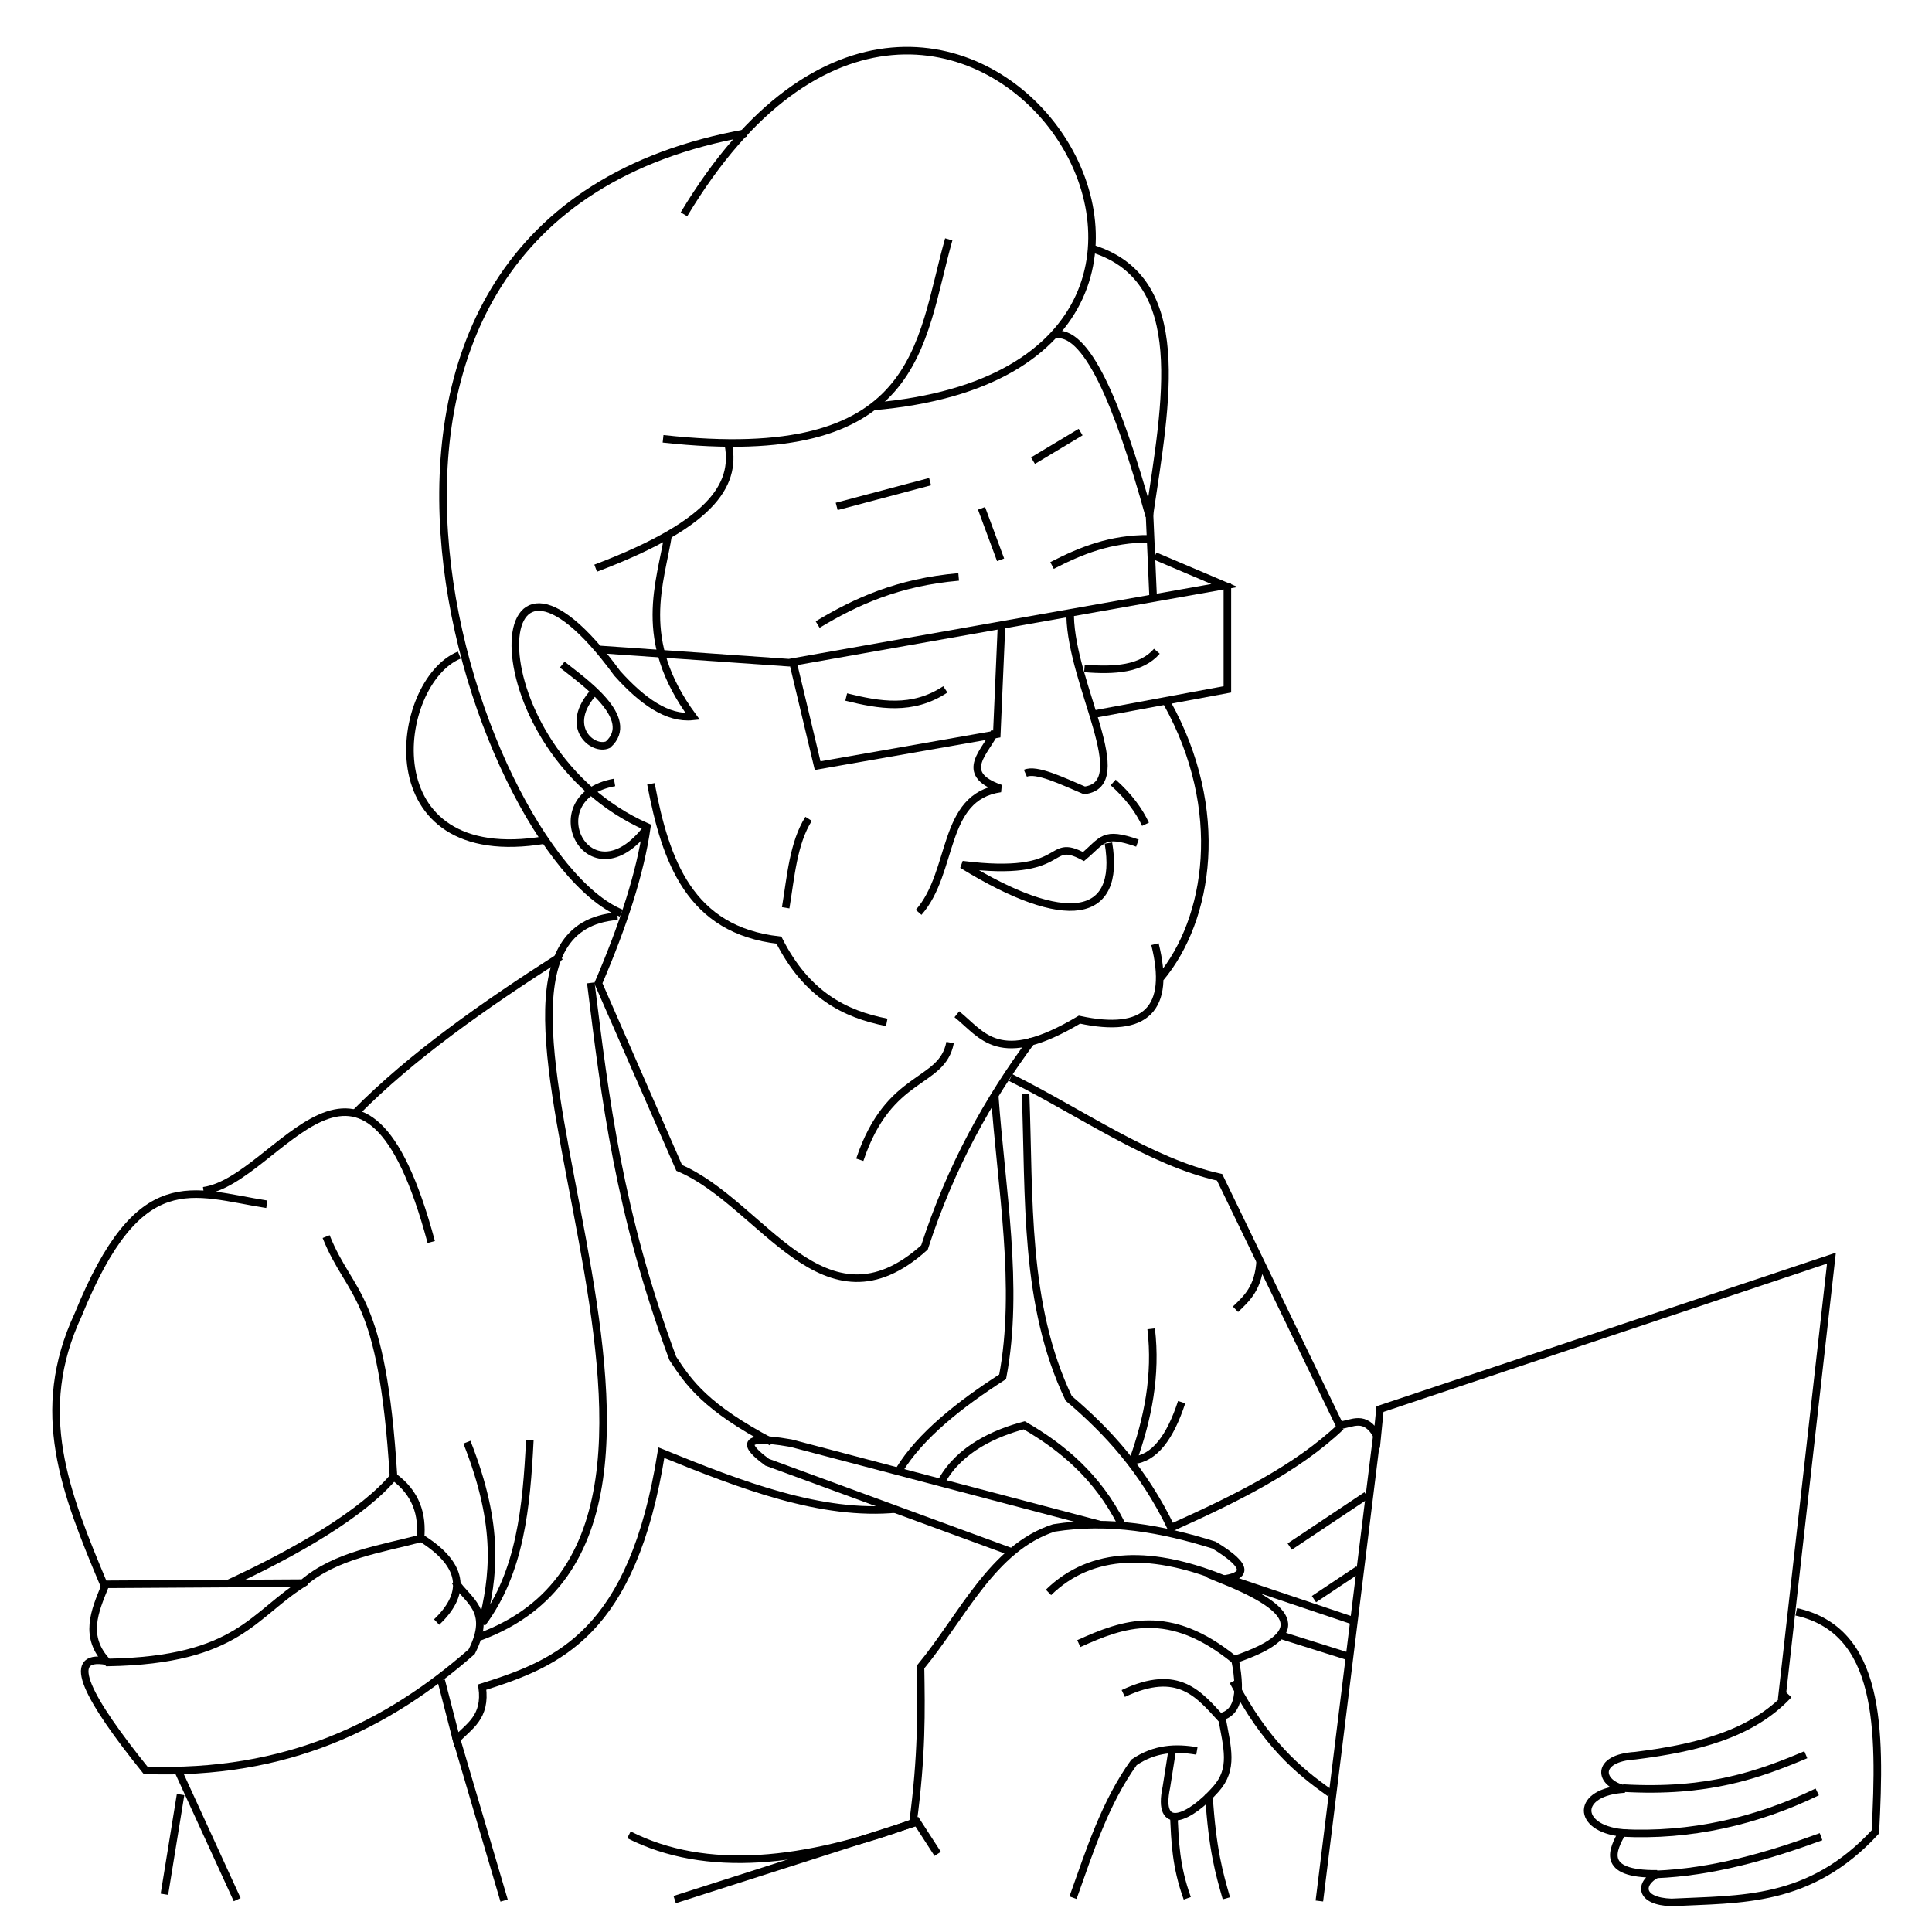 <?xml version="1.0" encoding="UTF-8" standalone="no"?>
<!-- Created with Inkscape (http://www.inkscape.org/) -->

<svg
   xmlns:dc="http://purl.org/dc/elements/1.1/"
   xmlns:cc="http://creativecommons.org/ns#"
   xmlns:rdf="http://www.w3.org/1999/02/22-rdf-syntax-ns#"
   xmlns:svg="http://www.w3.org/2000/svg"
   xmlns="http://www.w3.org/2000/svg"
   xmlns:sodipodi="http://sodipodi.sourceforge.net/DTD/sodipodi-0.dtd"
   xmlns:inkscape="http://www.inkscape.org/namespaces/inkscape"
   width="256"
   height="256"
   viewBox="0 0 67.733 67.733"
   version="1.1"
   id="svg836"
   inkscape:version="0.92.2 (5c3e80d, 2017-08-06)"
   sodipodi:docname="fig3.svg">
  <defs
     id="defs830" />
  <sodipodi:namedview
     id="base"
     pagecolor="#ffffff"
     bordercolor="#666666"
     borderopacity="1.0"
     inkscape:pageopacity="0.0"
     inkscape:pageshadow="2"
     inkscape:zoom="1.979899"
     inkscape:cx="138.59755"
     inkscape:cy="125.28673"
     inkscape:document-units="px"
     inkscape:current-layer="layer2"
     showgrid="false"
     units="px"
     showguides="true"
     inkscape:guide-bbox="true"
     inkscape:window-width="1366"
     inkscape:window-height="745"
     inkscape:window-x="-8"
     inkscape:window-y="-8"
     inkscape:window-maximized="1"
     inkscape:snap-global="false" />
  <g
     inkscape:groupmode="layer"
     id="layer2"
     inkscape:label="Capa 2"
     style="display:inline">
    <path
       style="fill:none;stroke:#000000;stroke-width:0.265px;stroke-linecap:butt;stroke-linejoin:miter;stroke-opacity:1"
       d="M 21.781,32.015 C 16.615,29.879 8.934,7.745 26.175,4.659"
       id="path816"
       inkscape:connector-curvature="0"
       sodipodi:nodetypes="cc" />
    <path
       style="fill:none;stroke:#000000;stroke-width:0.265px;stroke-linecap:butt;stroke-linejoin:miter;stroke-opacity:1"
       d="m 23.979,7.513 c 9.336,-15.569 23.094,5.326 6.638,6.737"
       id="path818"
       inkscape:connector-curvature="0"
       sodipodi:nodetypes="cc" />
    <path
       style="fill:none;stroke:#000000;stroke-width:0.265px;stroke-linecap:butt;stroke-linejoin:miter;stroke-opacity:1"
       d="M 33.262,8.391 C 32.22,12.056 32.325,16.387 23.246,15.384"
       id="path820"
       inkscape:connector-curvature="0"
       sodipodi:nodetypes="cc" />
    <path
       style="fill:none;stroke:#000000;stroke-width:0.265px;stroke-linecap:butt;stroke-linejoin:miter;stroke-opacity:1"
       d="m 25.513,15.478 c 0.315,1.38 -0.321,2.811 -4.63,4.441"
       id="path822"
       inkscape:connector-curvature="0"
       sodipodi:nodetypes="cc" />
    <path
       style="fill:none;stroke:#000000;stroke-width:0.265px;stroke-linecap:butt;stroke-linejoin:miter;stroke-opacity:1"
       d="m 23.435,18.696 c -0.274,1.75 -1.14,3.718 0.85,6.421 -0.882,0.091 -1.764,-0.53 -2.646,-1.512 -4.822,-6.606 -5.037,2.699 1.039,5.386 -0.23,1.625 -0.841,3.478 -1.701,5.481 l 2.835,6.473 c 2.919,1.239 5.075,5.963 8.599,2.788 0.919,-2.835 2.232,-5.196 3.78,-7.276"
       id="path824"
       inkscape:connector-curvature="0"
       sodipodi:nodetypes="cccccccc" />
    <path
       style="fill:none;stroke:#000000;stroke-width:0.265px;stroke-linecap:butt;stroke-linejoin:miter;stroke-opacity:1"
       d="m 19.11,29.447 c -6.188,1.043 -5.306,-5.548 -3.007,-6.481"
       id="path826"
       inkscape:connector-curvature="0"
       sodipodi:nodetypes="cc" />
    <path
       style="fill:none;stroke:#000000;stroke-width:0.265px;stroke-linecap:butt;stroke-linejoin:miter;stroke-opacity:1"
       d="m 38.353,8.734 c 3.374,1.102 2.54,5.314 1.938,9.354 -1.114,-4.014 -2.227,-6.599 -3.341,-6.348"
       id="path828"
       inkscape:connector-curvature="0"
       sodipodi:nodetypes="ccc" />
    <path
       style="fill:none;stroke:#000000;stroke-width:0.265px;stroke-linecap:butt;stroke-linejoin:miter;stroke-opacity:1"
       d="m 40.291,17.821 0.134,3.074"
       id="path830"
       inkscape:connector-curvature="0" />
    <path
       style="fill:none;stroke:#000000;stroke-width:0.265px;stroke-linecap:butt;stroke-linejoin:miter;stroke-opacity:1"
       d="m 40.491,19.491 2.439,1.036 -15.268,2.706 -6.682,-0.468"
       id="path832"
       inkscape:connector-curvature="0"
       sodipodi:nodetypes="cccc" />
    <path
       style="fill:none;stroke:#000000;stroke-width:0.265px;stroke-linecap:butt;stroke-linejoin:miter;stroke-opacity:1"
       d="m 27.796,23.2 0.869,3.642 6.281,-1.102 0.167,-3.842"
       id="path834"
       inkscape:connector-curvature="0"
       sodipodi:nodetypes="cccc" />
    <path
       style="fill:none;stroke:#000000;stroke-width:0.265px;stroke-linecap:butt;stroke-linejoin:miter;stroke-opacity:1"
       d="m 37.518,21.596 c 0.053,2.447 2.266,5.888 0.501,6.114 -0.811,-0.345 -1.688,-0.769 -2.071,-0.601"
       id="path836"
       inkscape:connector-curvature="0"
       sodipodi:nodetypes="ccc" />
    <path
       style="fill:none;stroke:#000000;stroke-width:0.265px;stroke-linecap:butt;stroke-linejoin:miter;stroke-opacity:1"
       d="m 34.879,25.638 c -0.263,0.668 -1.356,1.47 0.2,2.005 -2.086,0.293 -1.619,2.92 -2.873,4.343"
       id="path838"
       inkscape:connector-curvature="0"
       sodipodi:nodetypes="ccc" />
    <path
       style="fill:none;stroke:#000000;stroke-width:0.265px;stroke-linecap:butt;stroke-linejoin:miter;stroke-opacity:1"
       d="M 43.03,20.46 V 24.168 l -4.677,0.869"
       id="path840"
       inkscape:connector-curvature="0"
       sodipodi:nodetypes="ccc" />
    <path
       style="fill:none;stroke:#000000;stroke-width:0.265px;stroke-linecap:butt;stroke-linejoin:miter;stroke-opacity:1"
       d="m 29.667,24.436 c 1.158,0.286 2.316,0.497 3.475,-0.267"
       id="path842"
       inkscape:connector-curvature="0"
       sodipodi:nodetypes="cc" />
    <path
       style="fill:none;stroke:#000000;stroke-width:0.265px;stroke-linecap:butt;stroke-linejoin:miter;stroke-opacity:1"
       d="m 38.019,23.433 c 1.065,0.091 2.005,0.016 2.539,-0.601"
       id="path844"
       inkscape:connector-curvature="0"
       sodipodi:nodetypes="cc" />
    <path
       style="fill:none;stroke:#000000;stroke-width:0.265px;stroke-linecap:butt;stroke-linejoin:miter;stroke-opacity:1"
       d="m 40.291,18.89 c -1.352,-0.012 -2.408,0.419 -3.408,0.935"
       id="path846"
       inkscape:connector-curvature="0"
       sodipodi:nodetypes="cc" />
    <path
       style="fill:none;stroke:#000000;stroke-width:0.265px;stroke-linecap:butt;stroke-linejoin:miter;stroke-opacity:1"
       d="m 33.609,20.226 c -2.126,0.185 -3.613,0.867 -4.944,1.67"
       id="path848"
       inkscape:connector-curvature="0"
       sodipodi:nodetypes="cc" />
    <path
       style="fill:none;stroke:#000000;stroke-width:0.265px;stroke-linecap:butt;stroke-linejoin:miter;stroke-opacity:1"
       d="m 34.411,17.821 0.668,1.804"
       id="path850"
       inkscape:connector-curvature="0" />
    <path
       style="fill:none;stroke:#000000;stroke-width:0.265px;stroke-linecap:butt;stroke-linejoin:miter;stroke-opacity:1"
       d="M 32.607,16.885 29.333,17.754"
       id="path852"
       inkscape:connector-curvature="0" />
    <path
       style="fill:none;stroke:#000000;stroke-width:0.265px;stroke-linecap:butt;stroke-linejoin:miter;stroke-opacity:1"
       d="m 37.885,15.148 -1.67,1.002"
       id="path854"
       inkscape:connector-curvature="0" />
    <path
       style="fill:none;stroke:#000000;stroke-width:0.265px;stroke-linecap:butt;stroke-linejoin:miter;stroke-opacity:1"
       d="m 19.711,23.3 c 0.699,0.559 2.637,1.885 1.604,2.806 -0.523,0.244 -1.61,-0.636 -0.468,-1.871"
       id="path856"
       inkscape:connector-curvature="0"
       sodipodi:nodetypes="ccc" />
    <path
       style="fill:none;stroke:#000000;stroke-width:0.265px;stroke-linecap:butt;stroke-linejoin:miter;stroke-opacity:1"
       d="m 21.545,27.432 c -2.781,0.494 -0.919,4.282 1.134,1.606"
       id="path858"
       inkscape:connector-curvature="0"
       sodipodi:nodetypes="cc" />
    <path
       style="fill:none;stroke:#000000;stroke-width:0.265px;stroke-linecap:butt;stroke-linejoin:miter;stroke-opacity:1"
       d="m 22.82,27.479 c 0.514,2.715 1.363,5.128 4.488,5.481 0.967,1.913 2.312,2.597 3.78,2.882"
       id="path860"
       inkscape:connector-curvature="0"
       sodipodi:nodetypes="ccc" />
    <path
       style="fill:none;stroke:#000000;stroke-width:0.265px;stroke-linecap:butt;stroke-linejoin:miter;stroke-opacity:1"
       d="m 28.348,28.707 c -0.539,0.859 -0.621,2.022 -0.803,3.118"
       id="path862"
       inkscape:connector-curvature="0"
       sodipodi:nodetypes="cc" />
    <path
       style="fill:none;stroke:#000000;stroke-width:0.265px;stroke-linecap:butt;stroke-linejoin:miter;stroke-opacity:1"
       d="m 40.916,24.644 c 2.084,3.75 1.478,7.589 -0.226,9.631"
       id="path864"
       inkscape:connector-curvature="0"
       sodipodi:nodetypes="cc" />
    <path
       style="fill:none;stroke:#000000;stroke-width:0.265px;stroke-linecap:butt;stroke-linejoin:miter;stroke-opacity:1"
       d="m 40.491,33.101 c 0.567,2.268 -0.315,3.15 -2.646,2.646 -2.834,1.688 -3.394,0.534 -4.299,-0.189"
       id="path866"
       inkscape:connector-curvature="0"
       sodipodi:nodetypes="ccc" />
    <path
       style="fill:none;stroke:#000000;stroke-width:0.265px;stroke-linecap:butt;stroke-linejoin:miter;stroke-opacity:1"
       d="m 33.309,36.55 c -0.286,1.497 -2.142,1.04 -3.166,4.11"
       id="path868"
       inkscape:connector-curvature="0"
       sodipodi:nodetypes="cc" />
    <path
       style="fill:none;stroke:#000000;stroke-width:0.265px;stroke-linecap:butt;stroke-linejoin:miter;stroke-opacity:1"
       d="m 39.026,27.432 c 0.547,0.488 0.902,0.976 1.134,1.465"
       id="path870"
       inkscape:connector-curvature="0"
       sodipodi:nodetypes="cc" />
    <path
       style="fill:none;stroke:#000000;stroke-width:0.265px;stroke-linecap:butt;stroke-linejoin:miter;stroke-opacity:1"
       d="m 39.876,29.558 c -1.209,-0.422 -1.204,-0.102 -1.89,0.472 -1.341,-0.717 -0.45,0.765 -4.252,0.283 3.645,2.245 5.575,1.911 5.126,-0.756"
       id="path872"
       inkscape:connector-curvature="0"
       sodipodi:nodetypes="cccc" />
    <path
       style="fill:none;stroke:#000000;stroke-width:0.265px;stroke-linecap:butt;stroke-linejoin:miter;stroke-opacity:1"
       d="m 21.649,32.12 c -7.447,0.586 5.774,21.321 -4.811,25.257"
       id="path874"
       inkscape:connector-curvature="0"
       sodipodi:nodetypes="cc" />
    <path
       style="fill:none;stroke:#000000;stroke-width:0.265px;stroke-linecap:butt;stroke-linejoin:miter;stroke-opacity:1"
       d="m 16.37,50.561 c 1.189,3.014 0.922,4.735 0.535,6.348 1.344,-1.801 1.552,-4.088 1.67,-6.414"
       id="path876"
       inkscape:connector-curvature="0"
       sodipodi:nodetypes="ccc" />
    <path
       style="fill:none;stroke:#000000;stroke-width:0.265px;stroke-linecap:butt;stroke-linejoin:miter;stroke-opacity:1"
       d="m 20.713,34.458 c 0.502,4.046 0.982,8.075 2.873,13.163 0.557,0.86 1.173,1.731 3.475,2.94"
       id="path878"
       inkscape:connector-curvature="0"
       sodipodi:nodetypes="ccc" />
    <path
       style="fill:none;stroke:#000000;stroke-width:0.265px;stroke-linecap:butt;stroke-linejoin:miter;stroke-opacity:1"
       d="m 35.447,54.403 -8.553,-3.14 c -0.452,-0.337 -1.353,-1.055 0.835,-0.668 l 10.841,2.856"
       id="path880"
       inkscape:connector-curvature="0"
       sodipodi:nodetypes="cccc" />
    <path
       style="fill:none;stroke:#000000;stroke-width:0.265px;stroke-linecap:butt;stroke-linejoin:miter;stroke-opacity:1"
       d="m 31.438,52.9 c -2.637,0.253 -5.44,-0.827 -8.252,-1.971 -1.008,6.338 -3.615,7.377 -6.281,8.219 0.147,1.06 -0.461,1.365 -0.902,1.837 l -0.535,-2.071"
       id="path882"
       inkscape:connector-curvature="0"
       sodipodi:nodetypes="ccccc" />
    <path
       style="fill:none;stroke:#000000;stroke-width:0.265px;stroke-linecap:butt;stroke-linejoin:miter;stroke-opacity:1"
       d="m 15.969,60.851 1.704,5.78"
       id="path884"
       inkscape:connector-curvature="0"
       sodipodi:nodetypes="cc" />
    <path
       style="fill:none;stroke:#000000;stroke-width:0.265px;stroke-linecap:butt;stroke-linejoin:miter;stroke-opacity:1"
       d="m 19.655,33.526 c -2.7,1.725 -5.232,3.506 -7.182,5.481"
       id="path886"
       inkscape:connector-curvature="0"
       sodipodi:nodetypes="cc" />
    <path
       style="fill:none;stroke:#000000;stroke-width:0.265px;stroke-linecap:butt;stroke-linejoin:miter;stroke-opacity:1"
       d="M 15.119,43.543 C 12.745,34.71 9.771,41.386 7.134,41.747"
       id="path888"
       inkscape:connector-curvature="0"
       sodipodi:nodetypes="cc" />
    <path
       style="fill:none;stroke:#000000;stroke-width:0.265px;stroke-linecap:butt;stroke-linejoin:miter;stroke-opacity:1"
       d="M 9.355,42.22 C 6.723,41.808 4.892,40.8 2.74,46.094 1.154,49.497 2.278,52.304 3.638,55.544 l 6.984,-0.042 c 1.156,-0.984 2.718,-1.193 4.119,-1.565 0.079,-0.837 -0.144,-1.588 -0.945,-2.173 -0.399,-6.493 -1.506,-6.266 -2.362,-8.41"
       id="path890"
       inkscape:connector-curvature="0"
       sodipodi:nodetypes="ccccccc" />
    <path
       style="fill:none;stroke:#000000;stroke-width:0.265px;stroke-linecap:butt;stroke-linejoin:miter;stroke-opacity:1"
       d="m 13.843,51.717 c -1.088,1.335 -3.478,2.707 -5.823,3.791"
       id="path892"
       inkscape:connector-curvature="0"
       sodipodi:nodetypes="cc" />
    <path
       style="fill:none;stroke:#000000;stroke-width:0.265px;stroke-linecap:butt;stroke-linejoin:miter;stroke-opacity:1"
       d="m 3.685,55.591 c -0.365,0.898 -0.767,1.795 0.094,2.693 4.621,-0.08 5.088,-1.718 6.945,-2.835"
       id="path894"
       inkscape:connector-curvature="0"
       sodipodi:nodetypes="ccc" />
    <path
       style="fill:none;stroke:#000000;stroke-width:0.265px;stroke-linecap:butt;stroke-linejoin:miter;stroke-opacity:1"
       d="m 3.733,58.237 c -1.513,-0.272 -0.633,1.336 1.37,3.827 4.952,0.182 8.49,-1.579 11.434,-4.158 0.749,-1.469 -0.161,-1.797 -0.575,-2.454"
       id="path896"
       inkscape:connector-curvature="0"
       sodipodi:nodetypes="cccc" />
    <path
       style="fill:none;stroke:#000000;stroke-width:0.265px;stroke-linecap:butt;stroke-linejoin:miter;stroke-opacity:1"
       d="m 15.308,56.867 c 0.956,-0.908 1.104,-1.933 -0.573,-2.966"
       id="path898"
       inkscape:connector-curvature="0"
       sodipodi:nodetypes="cc" />
    <path
       style="fill:none;stroke:#000000;stroke-width:0.265px;stroke-linecap:butt;stroke-linejoin:miter;stroke-opacity:1"
       d="M 6.237,62.064 8.315,66.599"
       id="path900"
       inkscape:connector-curvature="0" />
    <path
       style="fill:none;stroke:#000000;stroke-width:0.265px;stroke-linecap:butt;stroke-linejoin:miter;stroke-opacity:1"
       d="M 6.331,62.914 5.764,66.41"
       id="path902"
       inkscape:connector-curvature="0" />
    <path
       style="fill:none;stroke:#000000;stroke-width:0.265px;stroke-linecap:butt;stroke-linejoin:miter;stroke-opacity:1"
       d="m 23.653,66.597 8.352,-2.673 c 0.322,-2.409 0.292,-3.938 0.267,-5.479 1.465,-1.774 2.529,-4.184 4.677,-4.878 1.943,-0.306 3.795,0.03 5.613,0.601 1.304,0.794 1.097,1.099 0.267,1.203 2.249,0.91 3.347,1.834 0.468,2.806 0.278,1.392 0.006,1.866 -0.468,2.005 0.205,1.118 0.428,1.83 -0.2,2.539 -0.91,1.029 -2.083,1.563 -1.737,-0.067 l 0.2,-1.27"
       id="path904"
       inkscape:connector-curvature="0"
       sodipodi:nodetypes="ccccccccccc" />
    <path
       style="fill:none;stroke:#000000;stroke-width:0.265px;stroke-linecap:butt;stroke-linejoin:miter;stroke-opacity:1"
       d="m 41.961,61.386 c -0.735,-0.125 -1.47,-0.1 -2.205,0.401 -1.014,1.409 -1.548,3.093 -2.138,4.744"
       id="path906"
       inkscape:connector-curvature="0"
       sodipodi:nodetypes="ccc" />
    <path
       style="fill:none;stroke:#000000;stroke-width:0.265px;stroke-linecap:butt;stroke-linejoin:miter;stroke-opacity:1"
       d="m 36.758,55.827 c 1.514,-1.475 3.66,-1.508 6.307,-0.402"
       id="path908"
       inkscape:connector-curvature="0"
       sodipodi:nodetypes="cc" />
    <path
       style="fill:none;stroke:#000000;stroke-width:0.265px;stroke-linecap:butt;stroke-linejoin:miter;stroke-opacity:1"
       d="m 37.821,57.622 c 1.56,-0.706 3.162,-1.299 5.457,0.567"
       id="path910"
       inkscape:connector-curvature="0"
       sodipodi:nodetypes="cc" />
    <path
       style="fill:none;stroke:#000000;stroke-width:0.265px;stroke-linecap:butt;stroke-linejoin:miter;stroke-opacity:1"
       d="m 39.38,59.371 c 1.948,-0.92 2.661,0.046 3.449,0.898"
       id="path912"
       inkscape:connector-curvature="0"
       sodipodi:nodetypes="cc" />
    <path
       style="fill:none;stroke:#000000;stroke-width:0.265px;stroke-linecap:butt;stroke-linejoin:miter;stroke-opacity:1"
       d="m 22.05,64.326 c 2.697,1.368 6.147,1.013 10.089,-0.468 l 0.735,1.136"
       id="path914"
       inkscape:connector-curvature="0"
       sodipodi:nodetypes="ccc" />
    <path
       style="fill:none;stroke:#000000;stroke-width:0.265px;stroke-linecap:butt;stroke-linejoin:miter;stroke-opacity:1"
       d="m 35.435,37.779 c 2.441,1.213 4.882,2.953 7.323,3.496 l 4.205,8.693 c 0.441,-0.039 0.882,-0.402 1.323,0.378 l 0.094,-0.945 15.828,-5.292 -1.748,15.497"
       id="path916"
       inkscape:connector-curvature="0"
       sodipodi:nodetypes="ccccccc" />
    <path
       style="fill:none;stroke:#000000;stroke-width:0.265px;stroke-linecap:butt;stroke-linejoin:miter;stroke-opacity:1"
       d="m 34.868,38.346 c 0.226,3.254 0.881,6.785 0.283,9.922 -1.496,0.961 -2.886,2.059 -3.626,3.272"
       id="path918"
       inkscape:connector-curvature="0"
       sodipodi:nodetypes="ccc" />
    <path
       style="fill:none;stroke:#000000;stroke-width:0.265px;stroke-linecap:butt;stroke-linejoin:miter;stroke-opacity:1"
       d="m 35.955,38.346 c 0.141,3.65 -0.064,7.386 1.512,10.678 1.353,1.148 2.614,2.511 3.591,4.536 2.256,-1.016 4.394,-2.063 5.953,-3.544"
       id="path920"
       inkscape:connector-curvature="0"
       sodipodi:nodetypes="cccc" />
    <path
       style="fill:none;stroke:#000000;stroke-width:0.265px;stroke-linecap:butt;stroke-linejoin:miter;stroke-opacity:1"
       d="m 33.026,51.906 c 0.635,-1.128 1.879,-1.67 2.882,-1.937 1.346,0.779 2.558,1.792 3.402,3.449"
       id="path922"
       inkscape:connector-curvature="0"
       sodipodi:nodetypes="ccc" />
    <path
       style="fill:none;stroke:#000000;stroke-width:0.265px;stroke-linecap:butt;stroke-linejoin:miter;stroke-opacity:1"
       d="M 48.286,50.205 46.255,66.647"
       id="path924"
       inkscape:connector-curvature="0" />
    <path
       style="fill:none;stroke:#000000;stroke-width:0.265px;stroke-linecap:butt;stroke-linejoin:miter;stroke-opacity:1"
       d="m 46.633,62.867 c -1.134,-0.798 -2.268,-1.757 -3.402,-3.922"
       id="path926"
       inkscape:connector-curvature="0"
       sodipodi:nodetypes="cc" />
    <path
       style="fill:none;stroke:#000000;stroke-width:0.265px;stroke-linecap:butt;stroke-linejoin:miter;stroke-opacity:1"
       d="m 47.342,58.095 -2.551,-0.803"
       id="path928"
       inkscape:connector-curvature="0" />
    <path
       style="fill:none;stroke:#000000;stroke-width:0.265px;stroke-linecap:butt;stroke-linejoin:miter;stroke-opacity:1"
       d="M 47.436,56.819 43.231,55.402"
       id="path930"
       inkscape:connector-curvature="0" />
    <path
       style="fill:none;stroke:#000000;stroke-width:0.265px;stroke-linecap:butt;stroke-linejoin:miter;stroke-opacity:1"
       d="m 47.625,55.024 -1.559,1.039"
       id="path932"
       inkscape:connector-curvature="0" />
    <path
       style="fill:none;stroke:#000000;stroke-width:0.265px;stroke-linecap:butt;stroke-linejoin:miter;stroke-opacity:1"
       d="m 47.908,52.425 -2.693,1.795"
       id="path934"
       inkscape:connector-curvature="0"
       sodipodi:nodetypes="cc" />
    <path
       style="fill:none;stroke:#000000;stroke-width:0.265px;stroke-linecap:butt;stroke-linejoin:miter;stroke-opacity:1"
       d="m 42.381,62.914 c 0.122,1.961 0.37,2.78 0.614,3.638"
       id="path936"
       inkscape:connector-curvature="0"
       sodipodi:nodetypes="cc" />
    <path
       style="fill:none;stroke:#000000;stroke-width:0.265px;stroke-linecap:butt;stroke-linejoin:miter;stroke-opacity:1"
       d="m 41.152,63.67 c 0.044,0.885 0.063,1.753 0.472,2.882"
       id="path938"
       inkscape:connector-curvature="0"
       sodipodi:nodetypes="cc" />
    <path
       style="fill:none;stroke:#000000;stroke-width:0.265px;stroke-linecap:butt;stroke-linejoin:miter;stroke-opacity:1"
       d="m 62.975,56.508 c 2.958,0.652 2.964,4.092 2.773,7.717 -2.309,2.5 -4.714,2.347 -7.149,2.472 -1.138,-0.039 -1.145,-0.668 -0.501,-1.002 -2.05,0.022 -1.531,-0.882 -1.236,-1.437 -1.616,-0.167 -1.622,-1.447 0.1,-1.537 -0.905,-0.187 -1.06,-1.082 0.367,-1.169 2.104,-0.264 4.069,-0.728 5.379,-2.138"
       id="path940"
       inkscape:connector-curvature="0"
       sodipodi:nodetypes="cccccccc" />
    <path
       style="fill:none;stroke:#000000;stroke-width:0.265px;stroke-linecap:butt;stroke-linejoin:miter;stroke-opacity:1"
       d="m 63.309,61.519 c -1.669,0.703 -3.433,1.342 -6.414,1.169"
       id="path942"
       inkscape:connector-curvature="0"
       sodipodi:nodetypes="cc" />
    <path
       style="fill:none;stroke:#000000;stroke-width:0.265px;stroke-linecap:butt;stroke-linejoin:miter;stroke-opacity:1"
       d="m 63.71,62.822 c -2.13,1.033 -4.455,1.563 -6.853,1.439"
       id="path944"
       inkscape:connector-curvature="0"
       sodipodi:nodetypes="cc" />
    <path
       style="fill:none;stroke:#000000;stroke-width:0.265px;stroke-linecap:butt;stroke-linejoin:miter;stroke-opacity:1"
       d="m 63.844,64.392 c -1.893,0.694 -3.823,1.245 -5.803,1.323"
       id="path946"
       inkscape:connector-curvature="0"
       sodipodi:nodetypes="cc" />
    <path
       style="fill:none;stroke:#000000;stroke-width:0.265px;stroke-linecap:butt;stroke-linejoin:miter;stroke-opacity:1"
       d="m 40.358,46.586 c 0.193,1.638 -0.118,3.15 -0.635,4.61 0.757,-0.066 1.303,-0.815 1.704,-2.038"
       id="path948"
       inkscape:connector-curvature="0"
       sodipodi:nodetypes="ccc" />
    <path
       style="fill:none;stroke:#000000;stroke-width:0.265px;stroke-linecap:butt;stroke-linejoin:miter;stroke-opacity:1"
       d="m 43.314,45.901 c 0.393,-0.378 0.823,-0.751 0.869,-1.737"
       id="path950"
       inkscape:connector-curvature="0"
       sodipodi:nodetypes="cc" />
  </g>
</svg>
